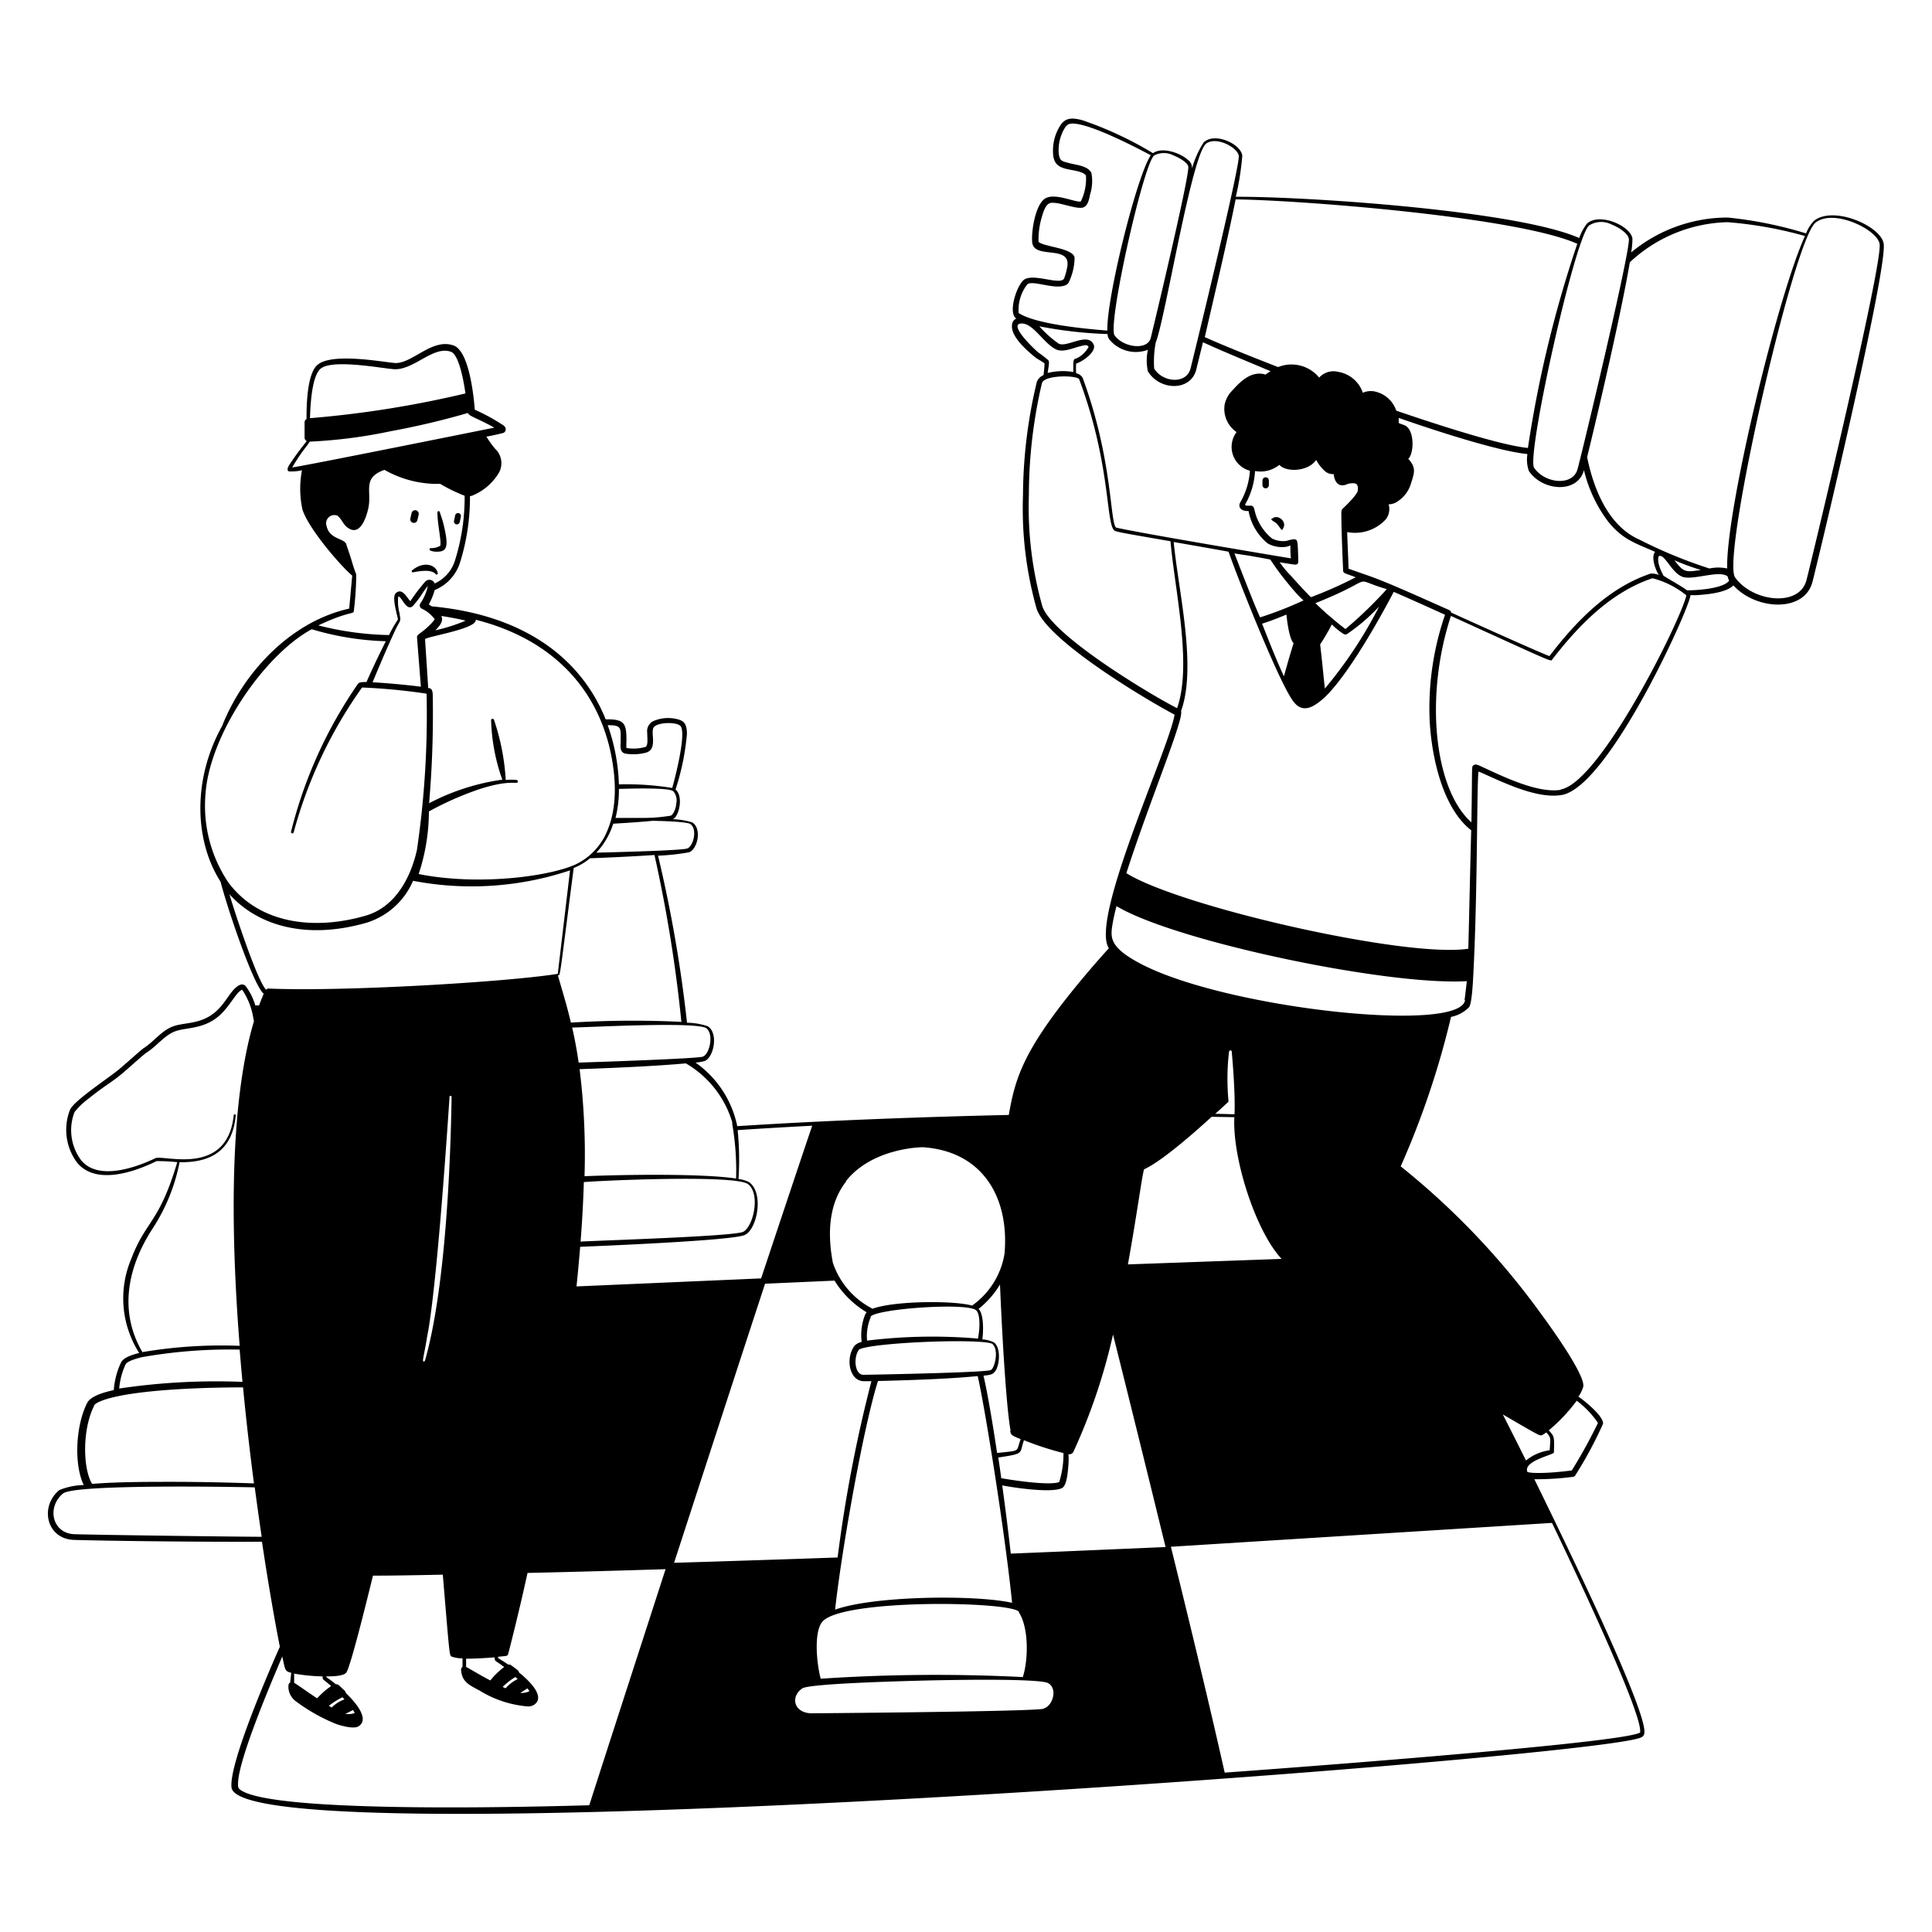 <svg xmlns="http://www.w3.org/2000/svg" viewBox="0 0 200 200" height="400" width="400"><g fill="#000000"><path d="M195 25.24c-.26-1.84-5.22-4-7.23-2.37a4.14 4.14 0 0 0-.81 1.29 41.94 41.94 0 0 0-8.1-1.64 15.66 15.66 0 0 0-10 3.61 8.61 8.61 0 0 0 .13-1.42c-.16-1.3-3.37-2.75-4.7-1.57a5.18 5.18 0 0 0-.81 1.5c-6.5-2.87-28.43-4.31-35.55-4.27a28.51 28.51 0 0 0 .67-4.24c-.11-1.22-2.87-2.5-4-1.38a9.75 9.75 0 0 0-1.21 2.72 1 1 0 0 0-.43-.93c-.83-.75-2.71-1.35-3.6-.68a37.27 37.27 0 0 0-7.36-3.43c-1-.25-1.63-.25-2.16.44a4.81 4.81 0 0 0-.79 3.38c.17.84.67 1.09 1.52 1.28.59.12 1.63.24 1.85.66a5.33 5.33 0 0 1-.54 2.67c-.65.1-2.83-1-3.79-.24s-1.36 3.49-1.23 4.51c.23 1.78 4.2.09 3.59 2.66a6.4 6.4 0 0 1-.28 1c-.32.85-3.34-.64-4.25.24-.74.71-1.58 3.43-.7 3.95a.71.71 0 0 0-.41.42c-.39 1.23 1.32 2.74 2.32 3.56.3.24.72.43 1 .66 0 .32-.07.9-.1 1.21a1.25 1.25 0 0 0-.7.71 51.1 51.1 0 0 0-1.43 11.72 38.15 38.15 0 0 0 1.4 11.72c1 3.28 11.33 9.44 14.29 11-.53 3.45-8.81 21.19-6.8 24.18a103.36 103.36 0 0 0-3.51 4.08c-5.4 6.64-6.2 9.45-6.85 13.18-9 .2-19.14.58-28.11 1.16A10.64 10.64 0 0 0 72 110a5.75 5.75 0 0 0 .94-.16c.95-.36 1.46-2.88.33-3.6a6.93 6.93 0 0 0-2.15-.37 140.42 140.42 0 0 0-3-17.29 23.86 23.86 0 0 0 3.21-.35c.89-.31 1.37-2.51.3-3.11a8.11 8.11 0 0 0-2-.32c.66-.19 1.15-2.39.3-3.07A25.65 25.65 0 0 0 71.11 76c0-1-.27-1.29-.75-1.48a3.87 3.87 0 0 0-2.64.09 1.15 1.15 0 0 0-.72 1.24c0 .54.11 1.24-.15 1.46a4.38 4.38 0 0 1-2 .12 3.61 3.61 0 0 1 0-.66c0-1.76-.08-2.36-2.15-2.3-2.41-6-8.06-10.78-18-11.7l-.31-.2a6.93 6.93 0 0 0 .61-1.49 4.54 4.54 0 0 0 2.65-2.94 22.45 22.45 0 0 0 1-6.79.84.84 0 0 0 .37-.1 5.7 5.7 0 0 0 2.66-2.37 2.05 2.05 0 0 0-.45-2.45 10.56 10.56 0 0 1-.88-1.24c.21 0 1.53-.31 1.74-.37s.44-.43.06-.76a20.55 20.55 0 0 0-3-1.65c-.13-1.65-.62-6.06-2.18-6.64-2.27-.83-4.38 2-6.18 1.8-1.32-.12-6.63-1.11-8 .27-1 1-1.06 4.07-1.06 5.54a.4.4 0 0 0-.2.32v1.62a.39.39 0 0 0 .23.34 29.85 29.85 0 0 0-1.86 2.54c-.12.22-.22.48 0 .6a4.81 4.81 0 0 0 1.36-.12 10.14 10.14 0 0 0 .05 4.07c.64 2 3.95 5.83 5.15 6.84L36.15 63C29.72 64.45 25 70.05 23 75.14c-3.14 5.65-2.82 12-.17 16.13.84 3.2 3.46 10.82 4.47 11.6-.16.39-.33.79-.48 1.21h-.39a6.22 6.22 0 0 0-1-2c-.2-.23-.5-.22-.82 0-.78.52-1.21 1.69-2.24 2.61-1.47 1.33-3.15 1.14-4.31 1.51-1.33.43-2 1.54-3.21 2.32-.22.14-1.47 1.28-2.52 2.17s-4.79 3.31-5.1 4.24a5.68 5.68 0 0 0 .77 5.45c1.86 2.22 5.6 1.1 8.2-.18a18.2 18.2 0 0 1 2.15.11c-1.88 6.34-3.24 6-4.76 10a10.5 10.5 0 0 0 .82 9.75c-.6.15-1.62.43-1.89 1a8.06 8.06 0 0 0-.74 2.84c-.83.19-2.35.56-2.75 1.32-1.19 2.3-1.4 6.37-.36 8.51a7.22 7.22 0 0 0-2.53.52c-2.07 1.71-1.33 5.07 1.52 5.16s12.33.22 19.46.19c.49 3.31 1.2 7.59 1.85 10.87-1 2.24-5.32 12.17-5 14.59 1.12 7.54 137.77-2.8 145.62-5.1.46-.13.66-.26.64-.75-.1-3.19-10-23.21-11.39-26.08a28.87 28.87 0 0 0 4-.25.31.31 0 0 0 .24-.16 41.42 41.42 0 0 0 2.86-5.32c.13-.74-1.91-2.4-2.54-2.82a3.58 3.58 0 0 0 .49-1c.32-1.15-3.59-6.53-4.31-7.5A78.26 78.26 0 0 0 145 120.74a88 88 0 0 0 5.21-15.47 3.6 3.6 0 0 0 1.86-1c.32-.38.42-2.89.47-3.83.44-8.67.33-20.66.54-20.57 2.29 1 5.94 2.87 8.57 2.43 4.9-.79 13.35-19.55 13.35-20.7a5.16 5.16 0 0 0 .78 0c1-.07 2.93-.25 3.66-1 2.36 2.59 7.37 2.83 8.19-.38S195.36 28 195 25.24zM15.83 127.13a19.31 19.31 0 0 0 2.76-6.82c3.38.07 5.48-1.34 5.81-4.81a.11.11 0 1 0-.21 0c-.71 6.36-7.3 4-8.11 4.4-2.37 1.13-6 2.25-7.68.21a5.2 5.2 0 0 1-.68-5 7.81 7.81 0 0 1 1.37-1.32c1.77-1.43 2.35-1.65 3.61-2.7 1-.86 2.25-2 2.48-2.13 1.11-.72 1.92-1.87 3.07-2.24s2.91-.19 4.51-1.63c1.09-1 1.71-2.43 2.31-2.63a7.23 7.23 0 0 1 1.14 2.86l.08.39c-2.79 9.37-2.25 23.84-1.48 33.61a49 49 0 0 0-10.07.65c-2.45-4.2-1.57-8.77 1.09-12.84zM13 141.24c.18-.36 1.27-.64 1.66-.74a52 52 0 0 1 10.15-.79c.09 1.12.19 2.23.29 3.34a68.06 68.06 0 0 0-12.76.69 7.46 7.46 0 0 1 .66-2.5zm-3.28 4.28c.22-.43 1.63-.79 2.11-.9 3.51-.82 9.72-1 13.33-1 .33 3.46.72 6.81 1.13 9.94-3.1-.11-6.28-.17-9.37-.16-8 0-7.28.41-7.47.06-.87-1.63-.92-5.56.3-7.94zm-2 13.3c-2.33-.07-2.9-2.8-1.2-4.21 1.15-1 18.15-.68 19.85-.64.24 1.79.48 3.5.72 5.12-5.32-.04-17.09-.2-19.37-.27zM164.5 23.34a2.36 2.36 0 0 1 2.35-.09c.65.25 1.71.89 1.77 1.5.13 1.4-5 22.75-5.31 23.8-.47 1.81-3.39 1.52-4.5-.13-.81-1.24 4.19-23.75 5.69-25.08zm7.23 36.19a1.8 1.8 0 0 0-.86-.15c-4.32 1.44-7.69 4.89-10.47 8.54-.9-.32-6.86-3-10.18-4.51a.3.3 0 0 0-.17-.24c-8.06-3.61-7.34-3.18-10.45-4.3 0-.61-.1-2.35-.14-3.79a4.33 4.33 0 0 0 4-1.32 1.74 1.74 0 0 0 .29-1.55 1.71 1.71 0 0 0 1-.35 3.35 3.35 0 0 0 1.33-1.86c.34-1.07.54-1.59-.3-2.51.58-.46.71-2.93-.34-3.45-.15-.07-.41-.14-.65-.25a4.36 4.36 0 0 0 0-.53s9.54 3.39 13.33 3.74a3.56 3.56 0 0 0 .15 1.76c1.4 2.09 5.06 2.37 5.7-.1a14.32 14.32 0 0 0 2.51 5.34c1.52 1.88 2.79 2.21 4.86 3.13-.46.5.03 1.87.39 2.4zm-32.45 5.59a34.56 34.56 0 0 1-3.11-2.68c6.78-2.71 3.35-2.64 7.39-1.45a43.86 43.86 0 0 1-4.28 4.13zm3.49-2.34a45 45 0 0 1-5.62 8.5c-.17-1.56-.29-2.91-.49-4.57a21.29 21.29 0 0 0 1.21-2.07 6.9 6.9 0 0 0 1.24 1 .38.38 0 0 0 .33 0 19.53 19.53 0 0 0 3.33-2.86zm-12.32 1.13c-.44-.87-2.23-5.51-2.66-6.62 1.93.32.29 0 3.71.63a26.77 26.77 0 0 0 1.75 2.38c1.61 2 1.79 1.81 1.64 1.88a39.33 39.33 0 0 1-4.44 1.73zm3.46 2.67c-.57 1.87-.52 1.73-1 3.43-.71-1.52-1.48-3.46-2.26-5.45.65-.18 1.9-.68 2.52-.94.21 2 .53 2.77.74 2.96zm-20.69-30.89c-.58-1.37-2.78.33-3.63-.12a11.28 11.28 0 0 1-2-1.79 44 44 0 0 0 7.06.8 1.09 1.09 0 0 0 .18.55 3.55 3.55 0 0 0 4 1.08 5.21 5.21 0 0 0 0 2.23c1.21 2 4.4 2.1 5-.15l.7-2.86c2.17 1 4.82 2.07 7 3-.8.48-.38.36-.73.29-1.28-.25-2.3.66-3.2 1.67a2.86 2.86 0 0 0-.83 1.53 2.9 2.9 0 0 0 1.24 2.81 2.55 2.55 0 0 0 1.38 4 7.47 7.47 0 0 1-1 3.28c-.26.46.06.93.86.89a5.62 5.62 0 0 0 2 3.37 3.07 3.07 0 0 0 1.93.33 3.62 3.62 0 0 0 .4-.13c0 .35 0 .94.06 1.33-1.27-.2-16.08-2.69-18.12-3.19-.63-.71-.36-7.12-3.44-15.49a1 1 0 0 0-.68-.48 9.14 9.14 0 0 1 0-1c.79-.26 2.11-1.27 1.82-1.95zm20.43 23.93a11.42 11.42 0 0 1-1.18-1.41c1.74.27 1.68.29 1.83.17a.31.31 0 0 0 .1-.25c-.05-2.16-.09-2.19-.29-2.28s-.72.09-.93.14a2.57 2.57 0 0 1-1.48-.23 5.2 5.2 0 0 1-1.84-3c-.06-.21-.12-.38-.32-.41s-.75.08-.62-.17a7.75 7.75 0 0 0 1-3.42 3.1 3.1 0 0 0 2.52-.64c.64.76 2.93.76 3.81-.51a4.09 4.09 0 0 0 1 1.24 1.27 1.27 0 0 0 .82.23c0 .19.18 1.64 1.49 1 .92-.18 1.05.07 1 .67 0 .4-1.23 1.6-1.58 1.92-.16.15-.12.48-.12.85 0 1.56.18 5.54.18 5.54 0 .31.24.28 1.3.7a41.88 41.88 0 0 1-4.63 2.06s-.55-.5-2.06-2.2zm29.63-34.38a122.23 122.23 0 0 0-5.11 21.13c-3-.27-10.74-2.87-13.63-3.86a3 3 0 0 0-2.09-1.95 2 2 0 0 0-1.37.1 3.25 3.25 0 0 0-2.52-2.16 2 2 0 0 0-2 .59 3.7 3.7 0 0 0-4.25-1.09c-2.29-.89-5.34-2.1-7.59-3.1 1-4.38 2.31-9.84 3.19-14.26 6.79.08 29.24 1.83 35.37 4.6zm-38.41-10.38c1.08-.79 3.31.45 3.37 1.3.08 1.28-4.88 21.55-5 22-.42 1.62-2.85 1.46-3.76 0a10.72 10.72 0 0 1 .16-2.7c.99-2.46 3.71-19.46 5.23-20.6zm-5.39 1.23a2.16 2.16 0 0 1 2 0c.47.18 1.46.7 1.53 1.16.14 1-3.73 17.13-3.89 17.75-.33 1.28-2.79 1-3.73-.27-.79-.97 2.96-17.73 4.09-18.64zm-13.14 13.35c.57-.53 3.29.8 4.24-.1a6 6 0 0 0 .66-2.67c-.15-1-3.24-1.12-3.73-1.64a8.14 8.14 0 0 1 .32-2.5c.45-1.63.83-1.59 1.52-1.51s2.15.62 2.73.47.67-.95.78-1.41a4.55 4.55 0 0 0 .12-2.19c-.38-.71-1.44-.79-2.28-1s-1-.27-1.1-1a4.43 4.43 0 0 1 .67-2.71c.24-.31.42-.48 1.28-.34 2 .34 5.79 2.28 7.58 3.23-1.44 2.11-4.58 14.71-4.5 18.15-2.1-.16-7.44-.65-9.18-1.82a4.31 4.31 0 0 1 .89-2.96zm1.14 7.05c-.89-.79-3-2.93-1.77-3s2.28 2 3.57 2.66c.78.39 1.84-.15 2.56-.31.4-.09.71-.21.85.07a2.74 2.74 0 0 1-1.31 1.22c-.23 0-.26.25-.27.48s0 .54 0 .9a6.46 6.46 0 0 0-2.66.1c.14-.88.19-1.18.07-1.32a10.48 10.48 0 0 0-1.04-.8zm.42 26.26a37.82 37.82 0 0 1-1.39-11.52 51.07 51.07 0 0 1 1.35-11.57c.27-.88 3.7-.82 3.86-.39 3.14 8.4 2.79 14.48 3.54 15.53.17.24-.15.18 5.91 1.23.43 5 2.27 12.8.68 17.28-2.85-1.45-12.98-7.55-13.95-10.56zm-1.9 86.34a31.47 31.47 0 0 0 4.09 1.33 9.74 9.74 0 0 1-.44 3c-1 .39-4.79-.18-6-.4-.1-.73-.2-1.44-.31-2.14 2.79-.42 2.16-.38 2.66-1.79zm-19.55 17.54c.66-6.07 2.93-18.93 4.44-23.67 2.94-.07 7.4-.21 10.32-.51.71 3 2.85 16.34 3.56 23.47-3.84-.85-14.33-.73-18.32.71zm19 .24c1.08 1.62 1 5 .43 6.74a179.07 179.07 0 0 0-20.92.17c-.39-1.42-.76-4.75.16-5.89 1.99-2.41 19.65-2.14 20.38-1.02zm-2.71-27.72c.68.54.25 2.5-.18 2.68-.65.27-13 .49-13.19.49-.85 0-1.09-1.74-.43-2.63 1.54-.75 13.06-1.17 13.85-.54zm-12.64-2.82c.38-.84 10.34-1.56 11-.64.44.57.29 2.14.14 2.88a55.38 55.38 0 0 0-11.48.21 5 5 0 0 1 .39-2.45zm14.47 11.8c.08.41.14.47 1.09.85-.52 1.33.13 1.16-2.44 1.43-.32-2.13-.92-5.93-1.41-8 .76-.09 1-.09 1.32-.63.38-.78.44-2.29-.23-2.81a3.22 3.22 0 0 0-1.21-.32c.12-.8.16-2.64-.39-3.15a9.45 9.45 0 0 0 2.22-2.53c.15 3.85.61 12.57 1.1 15.16zm-17-25.86c2.76-3.49 7.93-3.51 7.93-3.51 6.11.38 9 5.07 8.49 11a8.16 8.16 0 0 1-3.36 5.39c-2-.54-8.08-.49-10.3.33a8.32 8.32 0 0 1-4.11-4.75c-.56-2.94-.48-6.09 1.4-8.46zm-3.49-5.74c-1.1 3.24-3 8.93-5.29 15.81l-19.11.83c.15-1.44.27-2.8.38-4.1 1.57-.07 15.5-.62 17-1.21 1.32-.53 2.07-4.4.47-5.49a3.17 3.17 0 0 0-1.08-.32 30.51 30.51 0 0 0-.09-5.06c2.5-.17 5.1-.32 7.77-.46zm-6.71 6c1.44 1 .59 4.55-.47 5-1.23.47-14.81.88-16.8 1 .18-2.25.28-4.29.34-6.16 1.8-.16 15.56-.78 16.98.2zm-1.59-6.3a28.17 28.17 0 0 1 .42 5.77c-3.63-.54-11.8-.4-15.69-.24a71.94 71.94 0 0 0-.51-11.08c3.15-.11 7.86-.31 11-.6a10.53 10.53 0 0 1 4.83 6.19zm-2.73-9.84c.92.58.4 2.8-.32 3s-10.31.53-12.83.61c-.19-1.34-.42-2.54-.67-3.63 1.66-.02 12.77-.63 13.87.06zm-2.56-.61a104.65 104.65 0 0 0-11.39.08c-.43-1.82-.91-3.36-1.35-4.89.28-.05.11.69 1.64-11.12a6 6 0 0 0 1.68-1c2.26-.09 4.41-.19 6.68-.34a146 146 0 0 1 2.79 17.31zm.93-20.51c.82.5.37 2.35-.29 2.57s-8.43.4-9.4.43a7.75 7.75 0 0 0 1.75-3c1.31-.08 2.78-.17 4.09-.3 4.76.09 3.81.49 3.9.34zM70 83.21c0 .35-.26 1.11-.57 1.23a17.45 17.45 0 0 1-2.62.23h-3.09a12 12 0 0 0 .35-3c6.16-.2 5.51.32 5.6.21a1.44 1.44 0 0 1 .33 1.33zm-5.77-6.14c0 .49.06.82.48.94a5.17 5.17 0 0 0 2.14-.09c1.26-.34.48-2 .8-2.59s2.49-.63 2.82-.14c.58.87-.6 5.37-.88 6.38a29.39 29.39 0 0 0-5.52-.37 20.22 20.22 0 0 0-1.16-6.13c1.57 0 1.32.3 1.34 2zm-15-12.92c7.9 2 12.58 7.07 14 13.82.75 3.65.4 6.19-.35 8a6.65 6.65 0 0 1-3.28 3.51c-2.81 1.28-10.19 2.22-16.26 1A20.73 20.73 0 0 0 44.4 84a32.44 32.44 0 0 1 5.21-2.3c3.38-1.1 4-.41 4-.8a.15.15 0 0 0-.14-.16 6.89 6.89 0 0 0-1.12 0 23.18 23.18 0 0 0-1.21-6.21.15.15 0 0 0-.3.06A19.92 19.92 0 0 0 52 80.71a23.21 23.21 0 0 0-7.58 2.44 107.48 107.48 0 0 0 .38-11c0-.38 0-.8-.32-.91a.5.5 0 0 0-.15 0L44 66.16c.37-.31 5.41-1.07 5.25-2.01zm-3.57-.39c.71.11 1.85.31 2.54.49a17.86 17.86 0 0 1-3.13 1c.52-.54.86-.98.61-1.49zm-.66.34a3 3 0 0 1-.49.58c-1 1-1.36.94-1.34 1.32l.4 5.09c-1.25-.17-3.48-.38-5-.46 1.27-3.07 2-4.66 2.39-5.49.52-1.06.55-.69.39-1.69a4.89 4.89 0 0 1-.13-1.67c.29-.23.84 1.64 1.54.93a12 12 0 0 0 .82-1.05 8.49 8.49 0 0 1 .71-1 5.11 5.11 0 0 1-.78 1.81.38.38 0 0 0 .14.53A3.58 3.58 0 0 1 45 64.1zM33.14 38.21c1.13-1.09 6.32-.09 7.55 0 2.07.22 4.15-2.48 6-1.79.87.32 1.37 3.38 1.49 4.31a107.86 107.86 0 0 1-16.09 2.56c.04-1.29.17-4.23 1.05-5.08zm-2.89 10.18c1-1.74 1.79-2.5 1.79-2.67a51.86 51.86 0 0 0 8.4-1.08 80.85 80.85 0 0 0 8-1.89c.09.33 1 .55 2.73 1.52-1.25.25-19.55 3.94-20.92 4.12zm4.11 15.73c2-.8 2.25-.55 2.27-.89a33.15 33.15 0 0 0 .25-3.77c-.45-1.14-.3-1-1-3-.09-.79-1.75-.53-2.07-2a.85.85 0 0 1 1.11-1.08c.53.41.61 1 1.19 1.32 1.08.68 1.71-.79 2-2 .44-1.85-.69-3.22 1.69-4.06a11.09 11.09 0 0 0 5.77 1.45 16.54 16.54 0 0 0 2.53 1.23 21.84 21.84 0 0 1-1 6.7A3.87 3.87 0 0 1 45 60.4a.59.59 0 0 0-1-.17 19.86 19.86 0 0 0-1.52 2c-.29-.23-.82-1.46-1.5-.83-.4.37 0 1.75.22 2.71a15.46 15.46 0 0 0-.93 1.63 31.63 31.63 0 0 1-7.32-1c.5-.23.98-.45 1.41-.62zm-10.7 27.26a14.22 14.22 0 0 1-2.39-9.14c.41-6.25 6.16-14.51 11-17.1a29.61 29.61 0 0 0 7.67 1.24 89.92 89.92 0 0 0-2 4.22c-.32 0-.74 0-.87.17a46.65 46.65 0 0 0-6.94 15.32.14.14 0 0 0 .27.08 46.92 46.92 0 0 1 7.08-15 61.88 61.88 0 0 1 6.68.64 96.07 96.07 0 0 1-1 16.18c-.68 3-2.31 5.93-5.31 6.8-5.21 1.51-10.92.93-14.19-3.41zm4 11-.11.07c-.88-.79-3.3-8.15-3.8-9.88 2.8 3.12 7.74 4.81 14.23 2.94a7.72 7.72 0 0 0 4.78-4.33 32.12 32.12 0 0 0 16.25-1.08l-1.27 10.71c-5.08.83-22.18 1.87-30.04 1.52zm23.1 71.58c-1-.51-2-1.14-2.51-1.4v-.85c.87 0 2.07-.07 2.94-.14.06.48 0 .24 1 1a7.67 7.67 0 0 0-1.39 1.34zm2.61-.34.22.2a3.9 3.9 0 0 0-1.25.95l-.31-.14a7.18 7.18 0 0 1 1.38-1.06zm-6.87-60.08a.13.13 0 0 1 .25 0c-.12 7.46-.67 19.3-2.54 26.51-.2.78-.22.93-.37.89s.08-.74.35-2.41c-.06-.04.81-1.96 2.35-25.04zm-13.67 62.27c-.94-.61-1.86-1.29-2.38-1.61v-.95a18.78 18.78 0 0 0 2.95.29c0 .39-.06.18.88 1a8.34 8.34 0 0 0-1.45 1.27zm2.63-.11.2.22a3.56 3.56 0 0 0-1.32.84l-.3-.17a7.19 7.19 0 0 1 1.42-.89zM61 186.88c-3.81.1-33.62 1-36.27-1.73a.71.71 0 0 1-.09-.41c-.07-2.43 3.62-11 4.58-13.26.32 1.45.26 1.51.93 1.69-.08.76-.09.73-.11 1a.38.38 0 0 0-.18.32 1.86 1.86 0 0 0 .72 1.59 18.53 18.53 0 0 0 4.23 2.39c.26.09 1.75.58 2.3.24 1.19-.73-.3-2.49-1.31-3.45a.38.38 0 0 0-.11-.23c-.7-.66-.7-.7-.91-.67-1.08-.87-1-.67-1-.82.52 0 1.82 0 2.09-.43.51-.83 2.44-8.8 2.74-10 2.19 0 4.61-.05 7.23-.1.71 8.5.68 8.36.92 8.48a3.29 3.29 0 0 0 1.12.18v.88a.4.4 0 0 0-.15.34c.11 1.23.82 1.53 1.92 2.12a11.22 11.22 0 0 0 4.88 1.63 1.15 1.15 0 0 0 .8-.19c1.12-.84-.51-2.44-1.62-3.33 0-.18-.1-.21-.79-.73a.36.36 0 0 0-.3-.07c-1.18-.8-1-.56-1.08-.81l.82-.08a.3.3 0 0 0 .25-.22s1-3.82 2-8.38c4.45-.1 9.26-.23 14.29-.39-3.09 9.56-5.97 18.42-7.9 24.44zm-25.24-9.46c.27-.14.51-.25.78-.4a2.18 2.18 0 0 1 .18.31 1.83 1.83 0 0 1-.95.09zm18.1-2.17.74-.47.21.29a1.84 1.84 0 0 1-.94.18zm25.34-42.36 7.19-.32a9.83 9.83 0 0 0 3.33 3.28.69.69 0 0 0-.15.21 5.69 5.69 0 0 0-.37 2.86 1.46 1.46 0 0 0-.72.37c-1 1.28-.56 3.69.94 3.69h.79a145.27 145.27 0 0 0-3.5 18.25c-5.79.2-11.49.39-16.93.55 3-9.22 6.43-19.78 9.42-28.89zm28.84 44c-1.3.3-23.94.47-24 .47-1.79 0-2.3-1.65-1-2.57.72-.55 12.09-.8 12.61-.82 13.72-.31 12.72.36 12.78.23 1.12.52.57 2.45-.43 2.67zm-3.4-16c-.26-2.35-.57-4.8-.89-7.12 1.26.24 5 .8 6.16.29.46-.21.58-1.28.64-1.82.21-2-.11-1.65.21-1.7a.43.43 0 0 0 .35-.23 60.89 60.89 0 0 0 4.11-12.16c1.82 7.27 3.66 14.72 5.44 22-5.2.22-10.59.46-16.02.68zm22.6-52.05a.14.14 0 0 1 .27 0c0 .1.38 4 .29 6.4 0 .16.24.1-2 .06.53-.47 1-.9 1.38-1.26a24.29 24.29 0 0 1 .06-5.26zm.54 6.81c-.22 4.27 2.22 11.82 4.89 14.67l-15.91.57c.91-5 1.43-9 1.67-9.84 1.94-.89 5.42-4 7-5.44zM163.22 145a9.62 9.62 0 0 1 2.2 2.3 52.57 52.57 0 0 1-2.71 4.92c-3.2.41-4.55.24-4.6.14-.44-1.13 2.74-1.76 2.75-2 .07-1.74 0-1.69-.53-2.29a17.63 17.63 0 0 0 2.89-3.07zm-3.62 3.59c.13-.08.3-.18.48-.31.46.56.44.44.34 1.85a4.93 4.93 0 0 0-2.45 1.06c-.88-1.77-1.72-3.43-2.4-4.77 3.89 2.27 3.85 2.23 4.03 2.14zm1.06 9.06c.83 1.72 9.52 19.79 9.12 21.7-1.79 1.16-40.84 4-43 4.15-1.46-6.52-3.45-14.8-5.57-23.38zm-9-54.11c-.54 3.53-25.51.79-34-4-2.81-1.57-2.7-2.54-2.5-3.83.09-.54.23-1.19.42-1.91 6 3.62 27.95 8.25 36.27 7.77-.11.84-.17 1.51-.24 1.94zm.35-5.33c-6.42 1-29.83-4.34-35.41-7.82 2.41-7.48 6-16 5.66-16.78 1.66-4.58-.27-12.41-.76-17.5 1.69.29 3.63.63 5.68 1 1 2.9 5.41 14 6.78 15.59.94 1.18 2.08.49 3.2-.54 3-2.88 7.11-10.88 7.12-10.89 1.42.61 3.88 1.72 5.31 2.37a29.71 29.71 0 0 0-1.6 10.78c.17 3.79 1.31 9.21 4.31 11.53-.11 3.8-.2 8.54-.3 12.23zm9.58-16.45c-2.41.4-6.06-1.41-8.13-2.36-.37-.17-.7-.36-.92-.18s-.12-.25-.22 5.91c-3.84-3.41-4.87-13-2.12-21.37 10.79 4.91 10.32 4.74 10.48 4.52 2.75-3.57 6.11-7 10.38-8.42a9.14 9.14 0 0 1 3.51 1.77c-.48 2.37-8.9 19.43-13.03 20.1zM179 60.11c-.56.77-3 1-4.36 1-.33-.29-2.45-1.48-2.45-1.53s-.74-1.27-.48-2c.65-.34 1.42 2 2.69 2.19s3.56-.74 4.44-.11a1.92 1.92 0 0 0 .16.45zM173.33 58a25.61 25.61 0 0 0 2.74 1c-1.66.27-1.78.21-2.74-1zm5.47.85a4.39 4.39 0 0 0-1.84 0 48.92 48.92 0 0 1-7.27-3c-3.14-1.38-4.71-5.14-5.39-8.53 1.26-5.17 3.51-14.85 4.42-20.17A15.34 15.34 0 0 1 178.85 23a41.78 41.78 0 0 1 8 1.43C184 30.69 178.62 53 178.8 58.86zm8.2 1.22c-.72 2.78-5.52 2.28-7.38-.29-1.46-2 6-34.81 8.31-36.72 1.84-1.52 6.47.71 6.65 2.22.28 2.26-7.11 32.99-7.58 34.8z" fill-rule="evenodd"></path><path d="M158.11 152.33zM131.35 49.74a.33.33 0 1 0-.66 0v.48a.33.33 0 0 0 .66 0c.01-.08 0-.37 0-.48zm.37 3.93c-.3.08.07.26.27.4.45.29.69 1.06.8.68a.71.71 0 0 0 .14-.51c-.05-.5-.77-.95-1.21-.57zm-89 5.33a.13.13 0 1 0 .11.23c.69-.12 1.81-.31 2.26.19.07.14.29 0 .22-.12-.21-.86-1.43-1.23-2.59-.3zm1.85-2a1.69 1.69 0 0 0 .7.11c1.08 0 1.14-.68.7-2.61-.17-.76-.36-1.17-.44-1.49a.13.13 0 0 0-.25 0c0 1.25.4 2.86.31 3.47a1.5 1.5 0 0 1-.38.18c-.56.16-.69 0-.73.16a.13.13 0 0 0 .09.18z" fill-rule="evenodd"></path><path d="M42.77 54.12a.37.37 0 0 1-.29-.45l.13-.56a.37.37 0 0 1 .73.16l-.13.57a.37.37 0 0 1-.44.28zm4.23-.2.12-.57a.3.3 0 0 1 .59.13l-.12.57a.3.3 0 0 1-.59-.13z"></path></g></svg>
